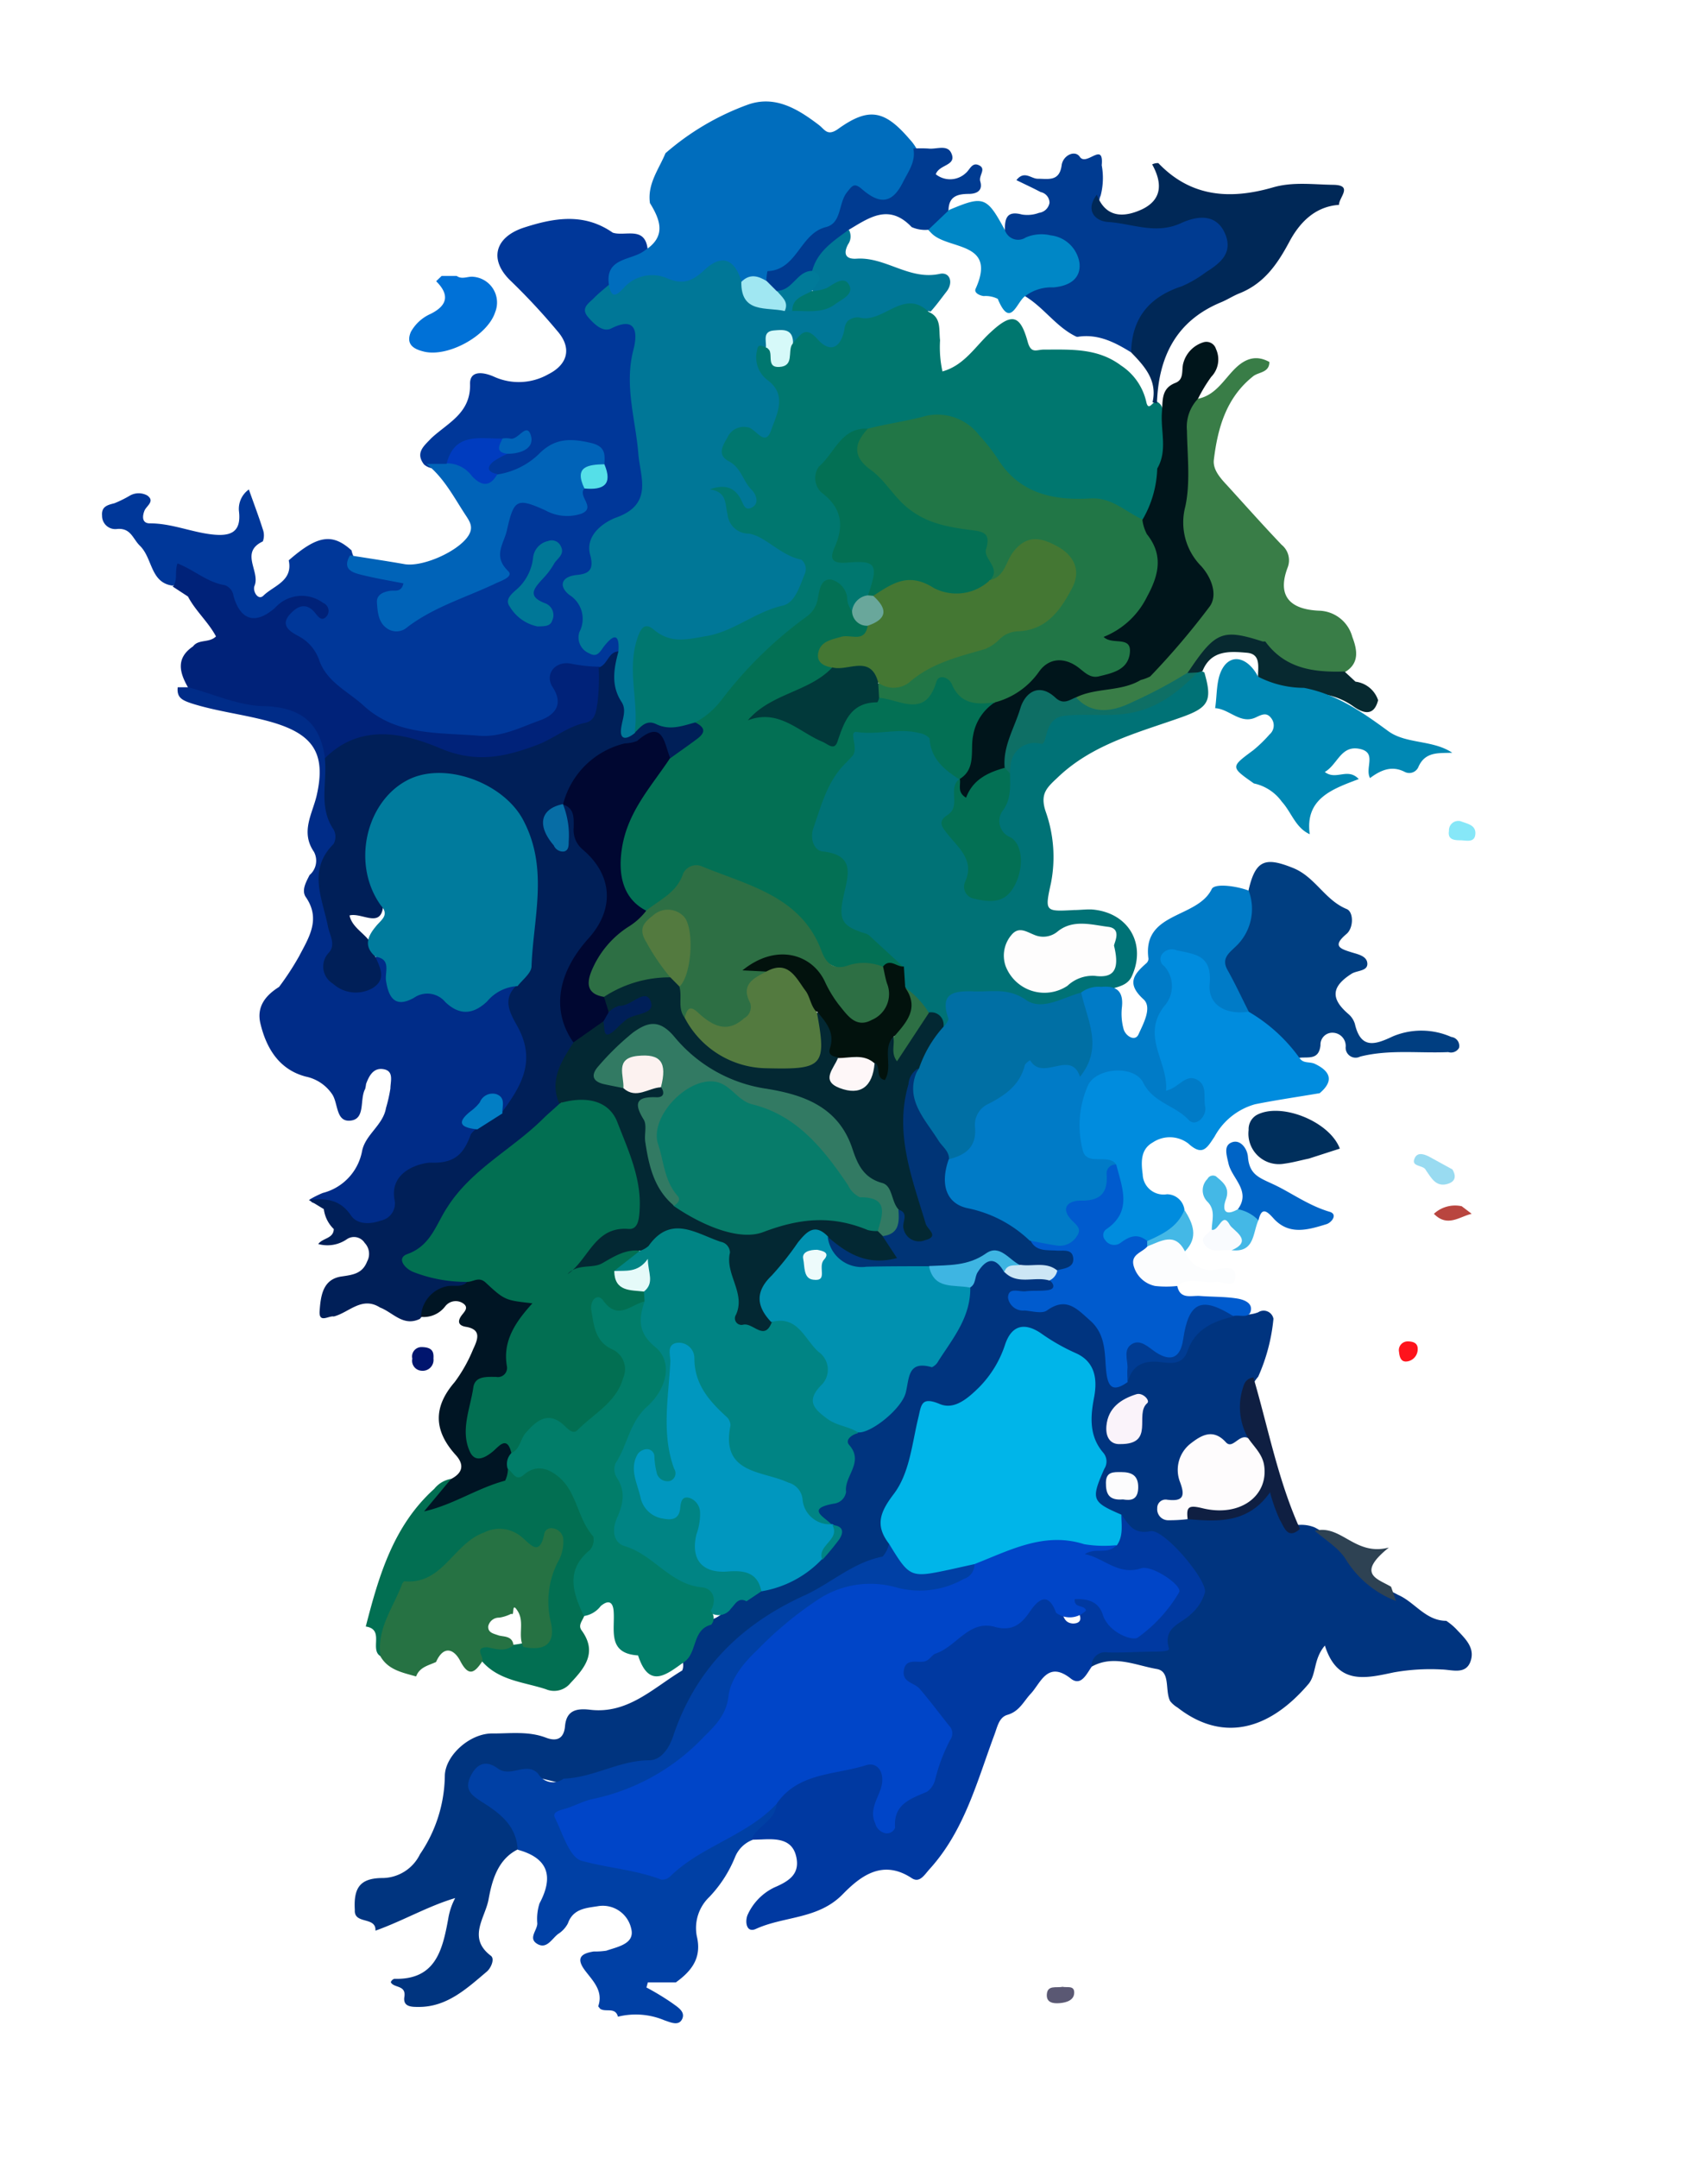 <svg id="Layer_1" data-name="Layer 1" xmlns="http://www.w3.org/2000/svg" viewBox="0 0 171.37 216.47"><defs><style>.cls-1{fill:#5a5873;}.cls-2{fill:#00156e;}.cls-3{fill:#003799;}.cls-4{fill:#002c88;}.cls-5{fill:#002279;}.cls-6{fill:#0071d7;}.cls-7{fill:#007797;}.cls-8{fill:#001f58;}.cls-9{fill:#006dbd;}.cls-10{fill:#0063b8;}.cls-11{fill:#003cbf;}.cls-12{fill:#55dfe8;}.cls-13{fill:#007b9d;}.cls-14{fill:#027ec4;}.cls-15{fill:#00776f;}.cls-16{fill:#003b91;}.cls-17{fill:#a0e7f2;}.cls-18{fill:#d6f9f9;}.cls-19{fill:#007a99;}.cls-20{fill:#037054;}.cls-21{fill:#026f52;}.cls-22{fill:#032833;}.cls-23{fill:#000731;}.cls-24{fill:#001524;}.cls-25{fill:#076da5;}.cls-26{fill:#0087c6;}.cls-27{fill:#00347f;}.cls-28{fill:#0040a5;}.cls-29{fill:#267243;}.cls-30{fill:#217646;}.cls-31{fill:#00151b;}.cls-32{fill:#002857;}.cls-33{fill:#69a79b;}.cls-34{fill:#007276;}.cls-35{fill:#2d6f44;}.cls-36{fill:#473;}.cls-37{fill:#02120d;}.cls-38{fill:#01393a;}.cls-39{fill:#008484;}.cls-40{fill:#017d69;}.cls-41{fill:#e5faf9;}.cls-42{fill:#0091b0;}.cls-43{fill:#077c6a;}.cls-44{fill:#006fa4;}.cls-45{fill:#327a63;}.cls-46{fill:#003476;}.cls-47{fill:#537a3f;}.cls-48{fill:#fcf2f0;}.cls-49{fill:#fef7f8;}.cls-50{fill:#397d47;}.cls-51{fill:#0039a1;}.cls-52{fill:#00b5e9;}.cls-53{fill:#0097bf;}.cls-54{fill:#005bce;}.cls-55{fill:#fefcfd;}.cls-56{fill:#0f1f42;}.cls-57{fill:#003c93;}.cls-58{fill:#2e4253;}.cls-59{fill:#faf3fa;}.cls-60{fill:#3eb5e2;}.cls-61{fill:#fcfcfd;}.cls-62{fill:#cce6f5;}.cls-63{fill:#0045c8;}.cls-64{fill:#0e6f65;}.cls-65{fill:#007bc7;}.cls-66{fill:#fefdfd;}.cls-67{fill:#072930;}.cls-68{fill:#edfbfb;}.cls-69{fill:#b9453f;}.cls-70{fill:#fe131c;}.cls-71{fill:#008cde;}.cls-72{fill:#002f5c;}.cls-73{fill:#0064c6;}.cls-74{fill:#fcfdfe;}.cls-75{fill:#44b8e6;}.cls-76{fill:#f9fbfe;}.cls-77{fill:#99dbf1;}.cls-78{fill:#003e81;}.cls-79{fill:#0088b4;}.cls-80{fill:#86e7f8;}</style></defs><title>splash</title><path class="cls-1" d="M106.6,199.3c0.45,0.11,1.18-.17,1.18.58s-0.74,1-1.45,1.06-1.33-.07-1.3-0.84C105.07,199.08,106,199.44,106.6,199.3Z"/><path class="cls-2" d="M42.26,135.13c1.16,0,1.27.51,1.23,1.15a1.09,1.09,0,0,1-1.22,1.22,1,1,0,0,1-.9-1.21A0.94,0.94,0,0,1,42.26,135.13Z"/><path class="cls-3" d="M17.33,58.75c-2.26-.29-2-2.74-3.29-4-0.72-.7-0.9-1.79-2.26-1.69a1.33,1.33,0,0,1-1.54-1.33c-0.08-.92.54-1.07,1.25-1.25a11.84,11.84,0,0,0,1.57-.78,1.78,1.78,0,0,1,1.71,0c0.78,0.55,0,1-.25,1.47-0.27.63-.28,1.34,0.53,1.33,2.16,0,4.12.87,6.21,1.11,1.77,0.2,3-.12,2.71-2.38a2.39,2.39,0,0,1,1-2.13c0.51,1.45,1,2.73,1.4,4a1.74,1.74,0,0,1,0,1.21c-2.34,1.11-.24,3-0.83,4.45-0.22.52,0.34,1.51,0.88,1,1-1,3-1.46,2.55-3.55,2.88-2.52,4.37-2.75,6.3-1,0.39,1.81,1.93,1.87,3.32,2.2,0.86,0.2,2.08,0,2.28,1.15,0.17,1-.94,1-1.56,1.36a1.11,1.11,0,0,0-.41,1.72,1.08,1.08,0,0,0,1.73.28c2.57-1.56,5.46-2.46,8.1-3.88,0.6-.33,1.45-0.5,1.06-1.38-0.8-1.8.35-3.29,0.66-4.89,0.35-1.79,1.77-2.4,3.46-1.81,0.24,0.08.45,0.23,0.68,0.33,2.61,1.06,2.9.94,3.7-1.57,1.11-.42,2.37-0.73,1.71-2.41-1.39-1.87-3-2.18-4.91-.87C53.47,46.68,51.87,48,49.71,48c-1.52-1.24-1.42-1.57.8-2.79,0.45-.18.92-0.3,1.36-0.52a0.4,0.4,0,0,0,.28-0.34c-0.64-.08-1.22.3-1.86,0.25-2.06-.14-4,0.06-5.24,2a2.21,2.21,0,0,1-1.81.35,1.74,1.74,0,0,1-.69-0.35c-0.92-1.19,0-1.87.71-2.63,1.66-1.56,4-2.51,3.9-5.49,0-1.43,1.5-1.1,2.41-.69A6,6,0,0,0,55,37.55c2-1,2.38-2.66.94-4.32a64.63,64.63,0,0,0-4.64-5c-2.25-2.1-1.71-4.38,1.18-5.37,3.06-1,6.09-1.55,9,.48,1.25,0.41,3.29-.73,3.51,1.75-0.84,1.57-3.32,1.62-3.54,3.79A14.54,14.54,0,0,1,60.47,30c-0.93,1.37-.64,2.14,1,2,2.38-.22,3,1.23,2.73,2.92-0.83,4.39.37,8.59,0.78,12.86C65.13,49.74,64.81,51,63,52s-3.29,2.2-3.13,4.54a2.12,2.12,0,0,0,0,.25c0.15,1.51-2.76,1-1.89,2.71A5.76,5.76,0,0,1,59,63c-0.16,1.26.25,1.8,1.58,1s2.08-.38,1.81,1.29a4.86,4.86,0,0,1-2.21,2,3.33,3.33,0,0,1-1.51.12c-1.82-.29-3.08-0.18-2.36,2.29,0.42,1.44-.64,2.43-1.81,3a12.82,12.82,0,0,1-4.78,1.61c-3,.19-6.36.51-9-0.54-3.42-1.33-6.85-3.34-8.93-6.76a10.33,10.33,0,0,0-2.16-2.79c-0.85-.7-1.83-1.47-1.08-2.76a2.24,2.24,0,0,1,3-1c-1.29-.56-2.31-0.07-3.4.75-2.55,1.91-4,1.54-5.49-1.23A4.14,4.14,0,0,0,17.33,58.75Z"/><path class="cls-4" d="M31.06,87.78a1.89,1.89,0,0,0,.44-2.33c-1.37-2-.16-3.8.27-5.64,1-4.35-.44-6.25-4.75-7.44-2.57-.71-5.24-1-7.77-1.8-0.95-.32-1.53-0.57-1.42-1.63h1c1.64-1,3.11.15,4.63,0.41s3.24,1,5,1.07c3.43,0.15,4.11,2.74,4.74,5.36,0.22,2.5-.18,5.07.86,7.5a2.25,2.25,0,0,1-.38,2.17c-1.15,1.59-1,3.35-.68,5.12,0.35,2,1.19,3.84.47,6-0.41,1.19.67,1.82,1.73,2s2,0,2.22-1.38A3.21,3.21,0,0,1,37.69,96c1.7-.55,1.52.85,1.63,1.71,0.21,1.64.89,2.28,2.52,1.63a2.92,2.92,0,0,1,3.06.59,2.71,2.71,0,0,0,3.67-.05c1-.71,1.95-1.74,3.39-1A14.48,14.48,0,0,0,53.11,104a7.08,7.08,0,0,1-2.44,7.84c-0.77,0-.84-1.7-2-0.88-0.9.64-1.45,1.39-.66,2.49-0.5,2.15-1.51,3.54-4,3.9a4,4,0,0,0-3.8,3.47,3,3,0,0,1-5.13,1.66,10.37,10.37,0,0,0-3.77-1.86l-0.25-.29a10.51,10.51,0,0,1,1.32-.66,5.35,5.35,0,0,0,3.95-4.21c0.33-1.66,2.11-2.59,2.4-4.32a15.07,15.07,0,0,0,.44-1.95c0-.69.38-1.73-0.65-1.93s-1.48.63-1.79,1.47a3.9,3.9,0,0,1-.09.5c-0.58,1.05.06,3-1.45,3.18s-1.24-1.72-1.86-2.64A4.22,4.22,0,0,0,30.7,108c-2.64-.68-3.95-2.77-4.56-5.28C25.71,101,26.63,99.86,28,99a27.85,27.85,0,0,0,2-3.06c1-1.91,2.23-3.76.65-6C30.25,89.26,30.72,88.46,31.06,87.78Z"/><path class="cls-5" d="M32.61,76.07c-0.5-3.62-2.46-5.15-6.22-5.24-2.53-.06-5-1.23-7.54-1.9-0.85-1.49-1.21-2.92.52-4.09,0.55-.75,1.63-0.32,2.3-1-0.77-1.45-2.06-2.56-2.81-4l-1.53-1c0.55-.62.16-1.45,0.48-2.32,1.64,0.64,3,1.9,4.71,2.17a1.31,1.31,0,0,1,.91,1.1c0.7,2.45,2.21,2.91,4.18,1.17a3.59,3.59,0,0,1,4.81-.48,0.86,0.86,0,0,1,.39,1.29c-0.48.63-.84,0.16-1.17-0.26-0.9-1.13-1.8-.73-2.55.11-1,1.1,0,1.72.78,2.15A4.28,4.28,0,0,1,32,66.15c0.77,2.29,2.92,3.19,4.5,4.65,3.29,3,7.45,2.67,11.48,3,2.32,0.19,4.21-.83,6.18-1.53,1.24-.44,2.54-1.41,1.29-3.34-0.86-1.33.31-2.71,1.92-2.34a15.2,15.2,0,0,0,2.76.29c1.44,3.22.64,5.27-2.49,6.68-2.24,1-4.35,2.28-6.79,2.82a7.41,7.41,0,0,1-4.27.09C41.93,74.71,37.33,73.81,32.61,76.07Z"/><path class="cls-6" d="M41.22,33.3a4.22,4.22,0,0,1,2-1.82c1.69-.85,1.9-1.92.54-3.27l0.55-.53,1.51,0c0.55,0.4,1.15,0,1.71.09a2.59,2.59,0,0,1,2.15,3.55c-0.77,2.39-4.84,4.61-7.26,3.92C41.5,35,40.7,34.54,41.22,33.3Z"/><path class="cls-7" d="M62.05,65.35c0.1-1.45-.24-2-1.37-0.61-0.43.52-.7,1.29-1.55,0.8a1.72,1.72,0,0,1-1-2.13,2.83,2.83,0,0,0-1-3.73c-1.07-.84-0.87-1.82.7-2,1.28-.11,1.78-0.53,1.39-2-0.59-2.14,1.64-3.42,2.62-3.77,3.73-1.34,2.39-4.07,2.21-6.37-0.28-3.49-1.44-6.88-.49-10.48,0.26-1,.7-3.59-2.24-2.11-0.84.42-1.73-.45-2.34-1.17-0.74-.89.1-1.36,0.6-1.87s1-.9,1.51-1.34c2.21-1.09,4.42-2.05,7-1.21,1,0.32,1.68-.6,2.47-1.08C72.67,25,74,25.59,75,28c0.15,2.54,2.17,2.28,3.83,2.55,0.23,0,.46,0,0.69,0,1.64,0,3.32.23,4.82-1.47-1,.14-1.76.71-2.54,0.39-0.9-.77,0-1.88-0.53-2.73,0.52-2.05,1.6-3.52,3.91-3.67a1.38,1.38,0,0,1-.09,1.44c-0.53,1-.19,1.51.85,1.44,2.91-.2,5.3,2.2,8.36,1.52,1-.21,1.39.86,0.67,1.78-0.52.67-1,1.34-1.59,2-2.41-.51-4.47,1-6.76,1.17-0.82.08-1,.75-1.27,1.37-0.71,1.53-2,1.88-3.28.92a2,2,0,0,0-2.44-.26c-0.94-.37-1.86-0.63-2.53.47s-0.44,1.85.37,2.68c1.72,1.76,1.11,3.77.43,5.71-0.44,1.25-1.41.93-2.33,0.57-0.76-.3-1.51-0.41-2,0.46A1.48,1.48,0,0,0,74,46.2a13.38,13.38,0,0,1,1.49,2.05c0.56,0.93,1.46,2.1.28,2.92s-1.86-.49-2.45-1.5c0.46,2.16.64,1.91,2.57,3.25a16,16,0,0,0,4.47,2.5c0.89,0.27,1.14,1.43.87,2.43-0.39,1.43-1.05,2.93-2.42,3.42-3.17,1.13-6,3.16-9.48,3.48a4,4,0,0,1-2.48-.24c-1.58-.94-2.21-0.52-2.42,1.28-0.18,1.51-.58,3-0.07,4.5A4.2,4.2,0,0,1,63.83,74c-0.71.56-1.82,0.6-1.83-.2-0.06-2.53-1.74-5-.48-7.55A5.46,5.46,0,0,1,62.05,65.35Z"/><path class="cls-8" d="M62.05,65.35c-0.46,1.72-.77,3.41.31,5.06,0.5,0.77.14,1.58,0,2.41-0.27,1.35.35,1.5,1.34,0.71,0.33-1.08,1-1.75,2.18-1.49a16,16,0,0,0,3.73,0c1.72,0.53,1.62,1.5.52,2.54a4.6,4.6,0,0,1-2.74,1.61c-1-.31-1-2.11-2.26-1.72-2.07.65-4.33,1-5.89,2.78-0.94,1.09-1.71,2.31-2.69,3.38C55,82.37,55,82.37,56.17,84c0.74-1.09-.64-2.48.51-3.49a0.78,0.78,0,0,1,.69.23c0.52,2.82,3,4.61,3.81,7.25a6.17,6.17,0,0,1-1.26,6.18A18.44,18.44,0,0,0,58.15,97a7,7,0,0,0-.36,7.46c-0.49,2.09-1.62,4-1.47,6.28-1.11,2.42-3.36,3.75-5.37,5.2a22.75,22.75,0,0,0-6.59,7.26,6.73,6.73,0,0,1-1.7,2.19c-0.44.33-1.22,0.55-.94,1.31s1,0.59,1.51.79c1.18,0.45,2.55.19,3.65,0.94a0.76,0.76,0,0,1-.75,1c-1.89.2-2.91,1.54-4,2.87-1.67.81-2.69-.64-4-1.14-1.83-1.16-3.11.51-4.64,0.9-0.52-.1-1.52.74-1.42-0.57,0.11-1.49.31-3.16,2.18-3.44,1.16-.17,2.11-0.28,2.59-1.52a1.59,1.59,0,0,0-.25-1.85,1.27,1.27,0,0,0-1.76-.39,3.42,3.42,0,0,1-2.9.5c0.46-.62,1.53-0.53,1.56-1.5a3.36,3.36,0,0,1-1-2l-1.51-.92c1.65-.16,3.11-0.11,4.23,1.55,0.6,0.9,1.85.93,3,.52a1.75,1.75,0,0,0,1.37-2.11c-0.53-3,2.88-3.73,3.71-3.7,2.44,0.08,3.28-1,3.95-2.84a1.86,1.86,0,0,1,.54-0.53,2.27,2.27,0,0,1,2.52-1.6c1.88-2.55,3.5-5.05,1.74-8.47-0.62-1.21-1.84-2.8-.23-4.31a35,35,0,0,0,1.33-11.24c-0.21-3.4-1.37-6.42-4.65-8.22-3.13-1.72-6.28-1.63-8.75.47a8.11,8.11,0,0,0-2,8.64,13.8,13.8,0,0,1,.72,1.9c0,2.95-2.08,1.06-3.39,1.4,0.33,1.58,2.39,2.07,2.42,3.76L37.67,96c0.49,1.09,1.11,2.24-.27,3.11a3.41,3.41,0,0,1-4-.44A2,2,0,0,1,33,95.56c0.72-.82.07-1.75-0.1-2.64-0.55-2.79-2.06-5.65.57-8.26a1.52,1.52,0,0,0,0-1.45c-1.54-2.25-.62-4.76-0.88-7.14,3.56-3.55,7.92-2.55,11.59-1s6.6,0.82,9.73-.35c1.63-.61,3-1.83,4.8-2.21,1.09-.23,1.1-1.28,1.24-2a21.63,21.63,0,0,0,.12-3.55C61,66.67,61,65.4,62.05,65.35Z"/><path class="cls-9" d="M74.4,28.25c-0.7-2.31-2-2.78-3.71-1.18-1.16,1.08-2.12,1.56-3.76.84a3.8,3.8,0,0,0-4.37,1c-0.67.7-1.19,1.1-1.45-.26-0.48-2.87,2.26-2.48,3.57-3.52,2.16-1.37,1.62-3,.53-4.76-0.27-1.93.9-3.4,1.56-5A26.18,26.18,0,0,1,75,10.51c2.76-1,5.07.43,7.19,2.05C82.75,13,83,13.65,84,13c3.13-2.27,4.72-2,7.25.95a5,5,0,0,1,.73,1c0.29,4-1.68,6-5.42,5.25a1.13,1.13,0,0,0-1.46.54C83.2,24,80.23,26.1,77.2,28.16A3.93,3.93,0,0,1,74.4,28.25Z"/><path class="cls-10" d="M35.12,55.71c1.82,0.29,3.64.56,5.46,0.88S46,55.31,47,53.73c0.52-.83.16-1.38-0.28-2.05-1.19-1.81-2.18-3.77-3.94-5.15l2,0c1.11-.81,1.85,0,2.67.58s1.41,1.33,2.41.49A7.62,7.62,0,0,0,54,45.61c1.61-1.67,3.19-1.66,5.24-1.19,1.47,0.33,1.47,1.08,1.4,2.14a4.46,4.46,0,0,0-2,2.43c-0.73.78,1.22,1.92-.31,2.54a4.52,4.52,0,0,1-3.62-.34c-2.87-1.29-3.15-1.1-3.85,2-0.32,1.4-1.43,2.58.12,4.09,0.61,0.6-.78,1-1.39,1.31-2.94,1.38-6.1,2.32-8.73,4.33a1.64,1.64,0,0,1-1.9.2c-1-.58-1.07-1.7-1.14-2.67-0.06-.79.63-1.09,1.38-1.19,0.44-.06,1.06.19,1.28-0.74C39,58.23,37.6,58,36.18,57.64,35.19,57.4,34.36,57,35.12,55.71Z"/><path class="cls-7" d="M53.93,62.84a4.23,4.23,0,0,1-2.79-2c-0.61-.84.49-1.46,1-2a5,5,0,0,0,1.35-2.92A1.91,1.91,0,0,1,55,54.27a1,1,0,0,1,1.28.55c0.41,0.81-.39,1.2-0.7,1.75A7.24,7.24,0,0,1,54.51,58c-0.91,1-1.71,1.82.25,2.54a1.27,1.27,0,0,1,.64,1.72C55.21,62.83,54.67,62.82,53.93,62.84Z"/><path class="cls-11" d="M49.9,47.55c-0.74,1.36-1.62,1.19-2.54.22a3.09,3.09,0,0,0-2.54-1.29c0.82-3.18,3.39-2.43,5.6-2.49a4,4,0,0,1,.52,1.53,7.57,7.57,0,0,0-1.45.79C48.74,46.95,49,47.39,49.9,47.55Z"/><path class="cls-12" d="M58.64,49c-1.07-2.21.35-2.39,2-2.43C61.51,48.63,60.53,49.18,58.64,49Z"/><path class="cls-10" d="M50.94,45.52c-1.29-.13-0.84-0.85-0.52-1.53a2.23,2.23,0,0,1,.74,0c0.81,0.26,1.68-1.74,2.11-.29C53.64,45,52.23,45.52,50.94,45.52Z"/><path class="cls-13" d="M38.23,90.85c-3-4.15-1.51-10.38,2.59-12.56,3.72-2,9.72.22,11.69,4,2.56,4.86,1,9.75.82,14.63,0,0.69-.91,1.36-1.4,2a4.28,4.28,0,0,0-3.06,1.54c-1.48,1.4-2.85,1.34-4.19.06a2.34,2.34,0,0,0-3.14-.43c-1.89,1.06-2.55,0-2.81-1.72-0.13-.87.56-2.16-1.05-2.4l0,0c-1.19-1-.83-2,0-3C38.19,92.3,39.12,91.83,38.23,90.85Z"/><path class="cls-14" d="M50.41,111.69l-2.52,1.6c-1.51-.16-2.25-0.58-0.64-1.84a4.37,4.37,0,0,0,.89-0.87,1.38,1.38,0,0,1,1.64-.83C50.79,110.1,50.36,111,50.41,111.69Z"/><path class="cls-15" d="M69.76,72.47c-1.3.35-2.56,0.84-3.94,0.16-1-.47-1.55.3-2.15,0.89,0.45-3-.71-6,0.16-9.1,0.39-1.37.81-2.07,1.78-1.25,1.73,1.46,3.44.94,5.25,0.64,2.77-.46,4.91-2.44,7.67-3.06,1.26-.28,1.72-2,2.24-3.24a1.21,1.21,0,0,0-.37-1.37c-2.08-.4-3.63-2.38-5.27-2.61A2.12,2.12,0,0,1,73,51.6c-0.28-1,0-2.26-1.79-2.51,1.61-.58,2.5-0.11,3.08.91,0.29,0.51.41,1.32,1.17,0.9s0.39-1.3,0-1.72c-0.91-.86-1.07-2.25-2.32-2.9s-0.6-1.6-.14-2.42a1.79,1.79,0,0,1,2-1c0.82,0.08,1.75,2.08,2.37.3,0.55-1.59,1.68-3.56-.4-5.06a2.86,2.86,0,0,1-1-3c0.08-.7.57-0.35,0.94-0.24,1.15,1,2,.56,2.72-0.54C80.3,33.67,80.75,32.59,82,34s2.31,1,2.72-.92a1.56,1.56,0,0,1,.32-0.87,1.59,1.59,0,0,1,1.14-.37c2.41,0.69,4.48-3,7-.55,1.31,0.57,1,1.78,1.14,2.84a11.39,11.39,0,0,0,.24,3.13c2.19-.61,3.29-2.51,4.79-3.89,2.14-2,3-1.85,3.76.91,0.34,1.25.89,0.79,1.61,0.79,2.68,0,5.39-.18,7.75,1.59A5.91,5.91,0,0,1,115,40.27c0.22,1.08.65,0,1,0a1,1,0,0,1,.57.53c0.55,2,.18,4,0.29,6-0.11,2-.38,4-2,5.46a0.68,0.68,0,0,1-.47.13c-3-1.75-6.46-1.53-9.74-2.12-2.69-.48-4.27-2.67-5.74-4.7-2-2.73-4.25-3.89-7.59-2.68a21.61,21.61,0,0,1-4,.73c-2.33,0-3.18,2-4.34,3.49-0.59.75-.14,1.64,0.46,2.3a4.55,4.55,0,0,1,1.16,4.89c-0.33.93,0,1.32,1,1.48,2.83,0.43,3.16,1.27,1.82,4.09a16,16,0,0,1-1.92,1.57c-1.34-.15-0.89-2-2.29-2.3-1.12,3.13-3.82,4.83-6.3,6.78-1.71,1.35-2.72,3.4-4.23,5A3.86,3.86,0,0,1,69.76,72.47Z"/><path class="cls-16" d="M93.14,23.05a3.37,3.37,0,0,1-1.67-.27c-2.32-2.45-4.35-.88-6.42.34-1.48,1.1-3.05,2.11-3.56,4.05-1,1.15-1.86,2.41-3.6,2.41-0.63-.24-1.21-0.53-1-1.38a5.91,5.91,0,0,1,.11-1c3-.11,3.24-3.76,5.87-4.42,1.6-.4,1.23-2.39,2.11-3.49,0.52-.65.72-1,1.5-0.32,1.89,1.64,3.1,1.39,4.16-.78,0.51-1,1.26-2,1-3.29a12.87,12.87,0,0,1,1.51,0c0.79,0.1,1.9-.44,2.3.47,0.57,1.27-1.21,1.1-1.56,2.11a2.3,2.3,0,0,0,3-.11c0.43-.35.64-1.15,1.36-0.78s-0.06,1,.1,1.59c0.28,0.92-.31,1.24-1.06,1.27-1.09,0-2.06.16-2.12,1.56S94.17,22.74,93.14,23.05Z"/><path class="cls-15" d="M81.49,29.2a4.8,4.8,0,0,0,1.45-.3c0.73-.41,1.67-1.22,2.2-0.41,0.64,1-.66,1.52-1.31,2-1.29,1-2.88.66-4.37,0.71C78.93,29.37,80,29.1,81.49,29.2Z"/><path class="cls-17" d="M76.93,28.2l1,1c0.71,0.48,2,.73.8,2-1.81-.43-4.4.29-4.35-2.92C75.23,27.41,76.08,27.68,76.93,28.2Z"/><path class="cls-18" d="M79.57,34.32c0,0.07-.06.15-0.1,0.22-0.44.75,0.23,2.19-1.28,2.27s-0.36-1.65-1.34-1.95c0.05-.67-0.36-1.61.78-1.71C78.48,33.08,79.53,32.92,79.57,34.32Z"/><path class="cls-19" d="M78.75,31.17c0.42-.94-0.35-1.4-0.8-2,1.59,0,2-2,3.54-2,1.54,0.68.22,1.35,0,2-0.86.51-2,.7-2,2Z"/><path class="cls-20" d="M69.76,72.47a8.28,8.28,0,0,0,2.61-2.23,40.86,40.86,0,0,1,8.58-8.4A2.76,2.76,0,0,0,82.06,60c0.16-.77.27-1.94,1.3-1.87A2.17,2.17,0,0,1,85,59.9a2.21,2.21,0,0,0,.48,1.4,4,4,0,0,1,1.83,1.62c0,1.89-1.5,1.38-2.5,1.59-1.46.31-2.13,0.89-1.16,2.34-0.23,1.48-1.45,2-2.58,2.5-1.48.63-2.91,1.35-4.61,2.14,2.43-.43,3.89,1.33,5.77,1.89,0.67,0.2,1.48.66,1.63-.31,0.41-2.62,2.47-2.87,4.41-3.37,2-.1,4.25.81,5.48-1.82a1.11,1.11,0,0,1,1.78.07c1.11,1.46,2.77,1.8,4.31,2.42A19.8,19.8,0,0,0,97.74,77a1.48,1.48,0,0,1-1.12,1.25c-1.72-.18-3.11-0.78-3.55-2.69A2,2,0,0,0,90.76,74a24.92,24.92,0,0,1-3,.11,1,1,0,0,0-1.15.31c-1,2.88-3.49,5-4.1,8.1-0.23,1.18,0,2,1.17,2.41,1.92,0.68,2.16,2.19,1.88,3.93-0.12.75-.29,1.5-0.36,2.26-0.1,1.12-.36,1.89,1.46,2.11a5.28,5.28,0,0,1,4.14,3.64c-0.7.7-1.6,0.3-2.4,0.46-3.44.4-6.09,0-7.92-3.82-1.36-2.83-4.66-4-7.89-5-2.35-.72-3.65-0.61-5,1.43a3.75,3.75,0,0,1-3,1.66c-2.23-.86-3.24-2.25-2.94-5.11,0.43-4.19,1.91-8,5.63-10.45,0.88-.63,1.77-1.25,2.64-1.9S70.8,73,69.76,72.47Z"/><path class="cls-21" d="M46.88,128.59a14.7,14.7,0,0,1-5.43-1c-0.88-.37-1.68-1.4-0.58-1.79,2.37-.84,2.88-3,4-4.68,2.42-3.82,6.49-5.81,9.59-8.87,0.53-.53,1.11-1,1.66-1.52,2.27-1.47,5.19-.95,6.35,1.59a22.43,22.43,0,0,1,2.36,8.45c0.06,1.7-.5,3.07-2.41,3.26-1.75.18-2.47,1.82-3.75,2.52,1.79-.18,3.2-2.14,5.3-1.39,0.94,1.54-1,1.69-1.27,2.64,0.17,1.31,1.7.94,2.22,1.81a1.24,1.24,0,0,1-.06,1c-1.29,1.38-2.76,1.9-4.52.65a3.41,3.41,0,0,0,1.38,3.51c1.76,1.64,1.95,3.16.69,5.18a16.55,16.55,0,0,1-3.79,3.71,1.5,1.5,0,0,1-1.9.08c-1.82-1.23-3-.43-3.92,1.2a1.61,1.61,0,0,1-1.34,1,2.36,2.36,0,0,0-2.14.39c-1.63.75-2.65,0.16-3-1.55a13,13,0,0,1,.29-4.54,3.31,3.31,0,0,1,2.75-2.91,1.46,1.46,0,0,0,.89-1.67,7.74,7.74,0,0,1,1.55-4.21A23.84,23.84,0,0,1,46.88,128.59Z"/><path class="cls-22" d="M64.18,125.46c-1.44-.15-2.55.57-3.74,1.25-1,.59-2.49,0-3.5,1.11,2.13-1.45,2.71-4.82,6.12-4.54,1,0.08,1.07-1.08,1.12-2,0.17-3.13-1.17-5.94-2.23-8.69-0.91-2.38-3.44-2.63-5.85-1.91-1-2.4.26-4.27,1.46-6.14,0.34-1.58,1.71-1.78,2.92-2.2,1.59,0.74,2.13-1.36,3.53-1.18-1.08-.21-1.95.81-3,0.34a1.49,1.49,0,0,1-.37-1.76c1.76-2,4-2.46,6.54-2.18A3,3,0,0,1,68.56,99c0.44,0.93.2,2,.73,2.95A10.1,10.1,0,0,0,80,106.36c1.28-.26,1.93-0.89,1.79-2.25a3.81,3.81,0,0,1,0-2.46c1.44-.44,1.51.85,1.9,1.61s0.26,1.94.57,2.88-0.38,2,1,2.27c1.52,0.37,1.68-1,2.28-1.82,0.26-.33,1.16.65,1-0.57a1.72,1.72,0,0,1,.89-2.07c0.49-.25.53,1.81,1.39,0.21a6,6,0,0,1,2.58-2.93,1.45,1.45,0,0,1,1.65,1.69,48,48,0,0,1-2.56,4.79,10,10,0,0,0-.94,7.34,39,39,0,0,0,1.91,7.06c0.4,0.94,1.22,2.17-.45,2.71a2.09,2.09,0,0,1-2.86-1.69,4.83,4.83,0,0,0-.41-1.45c-2.09-2.88-4.63-5.39-6.31-8.64-1.11-2.16-3.81-2.8-6.12-3.12-3.89-.53-6.93-2.52-9.74-5-2-1.77-2.59-1.86-4.62,0-0.38.34-.73,0.7-1.08,1.07-1.6,1.72-1.57,1.82.84,2.74,1.17,0.48,2.38-.15,3.56.12,0.52,0.26.92,1,.49,1.16-2.61,1.24-1.47,3.44-1.3,5.23a7.37,7.37,0,0,0,2.63,5.3c2.25,1.44,4.9,1.72,7.37,2.49a2.41,2.41,0,0,0,1.95-.3,7.84,7.84,0,0,1,8.37-.29A15.69,15.69,0,0,0,88,123a3.37,3.37,0,0,1,1,.68c0.6,0.84,1.93,1.57,1.11,2.75-0.68,1-2,.68-3.07.52a7.8,7.8,0,0,1-4.09-2.33,1.35,1.35,0,0,0-1.42-.23c-1.49.91-2.06,2.67-3.36,3.74-1.71,1.42-1,3-.45,4.62-0.22,1.67-1.41,1.14-2.33.93s-2.19-.43-2.07-1.78a11.69,11.69,0,0,0-.46-3.49c-0.87-4.27-3.17-5.35-7-3.25A1.66,1.66,0,0,1,64.18,125.46Z"/><path class="cls-23" d="M60.6,100l0.47,1.51a0.87,0.87,0,0,1-.54.95l-3,2.11c-2.2-3.16-1.65-6.91,1.52-10.44,2.63-2.92,2.44-6.37-.61-8.93A2.56,2.56,0,0,1,57.56,83c0-.92.11-1.92-1.07-2.3h0a8.4,8.4,0,0,1,6.22-6.13,3.67,3.67,0,0,0,1.21-.24c2.6-2.26,2.71.19,3.32,1.71-1.88,2.84-4.25,5.35-4.83,9-0.46,2.87.19,5.17,2.42,6.31,0.05,1.68-1.5,2.05-2.41,2.92C60,96.45,59.59,97.77,60.6,100Z"/><path class="cls-24" d="M46.88,128.59c0.62,0,1.17-.57,1.86.08,1.93,1.8,2,1.76,4.68,2.07-1.71,1.88-3,3.78-2.56,6.31a0.92,0.92,0,0,1-1.09,1.07c-0.93,0-2.11-.11-2.28,1.06-0.31,2.13-1.32,4.3-.35,6.43,0.52,1.14,1.48.67,2.3,0,0.61-.5,1.44-1.7,1.88.19a4.39,4.39,0,0,1,.18,1.9,1.47,1.47,0,0,1-.45,1.15,77.41,77.41,0,0,1-7.57,3.44,1,1,0,0,1-1.14-.36,0.86,0.86,0,0,1,.33-1.1,22.6,22.6,0,0,1,2.57-2.46c1.17-.6,1.39-1.42.48-2.42-2.19-2.42-2.29-4.78-.1-7.31a15,15,0,0,0,1.85-3.29c0.47-1,.88-2-0.76-2.26-0.64-.12-0.85-0.46-0.45-1.06,0.26-.39.83-0.82,0.24-1.26a1.33,1.33,0,0,0-1.83.27,2.71,2.71,0,0,1-2.43,1.06A3.26,3.26,0,0,1,45,129C45.65,128.93,46.36,129.15,46.88,128.59Z"/><path class="cls-25" d="M56.49,80.69a8.46,8.46,0,0,1,.57,3.73c0,0.4,0,.91-0.5,1a1,1,0,0,1-1-.62c-1.72-2-1.35-3.68.93-4.14h0Z"/><path class="cls-16" d="M113.48,35.34c-1.62-1-3.26-1.84-5.24-1.57a0.49,0.49,0,0,1-.25,0c-2-.95-3.25-2.92-5.13-4.05,0.19-1.37,1.44-1.13,2.28-1.45s2.44-.37,2.23-1.85-1.53-2.06-3-2.08a10.42,10.42,0,0,1-2.49.13c-0.67-.17-1.28-0.48-1.06-1.37,0-1.15.16-2,1.72-1.58a3.35,3.35,0,0,0,1.71-.17,1.22,1.22,0,0,0,1.05-1,1.1,1.1,0,0,0-.88-1.08c-0.78-.41-1.58-0.78-2.44-1.2,0.79-1,1.46-.15,2.12-0.14,1.08,0,2.2.31,2.42-1.36,0.14-1,1.34-1.55,1.82-.84,0.67,1,2.43-1.61,2.2.85a7,7,0,0,1-.11,3.05,1.44,1.44,0,0,0,1.25,2.06c2,0.18,4,.78,6,0.16a8.2,8.2,0,0,1,2.24-.44c1.44,0,2.73.24,3.39,1.71s0.09,2.82-1,3.89a12.75,12.75,0,0,1-3.84,2.45c-2.11.92-3.9,2.05-4.17,4.63A1.54,1.54,0,0,1,113.48,35.34Z"/><path class="cls-26" d="M100.83,23.09a1.39,1.39,0,0,0,2.09.73,4,4,0,0,1,2.5-.21,3.29,3.29,0,0,1,2.89,2.79c0.15,1.55-1,2.29-2.62,2.43a4.35,4.35,0,0,0-2.84.88c-0.85.57-1.47,3.34-2.74,0.27a2.7,2.7,0,0,0-1.41-.28c-0.46-.06-1-0.35-0.81-0.74,2.16-4.77-2.73-3.87-4.41-5.54l-0.35-.36,2.1-2C98.69,19.6,99,19.7,100.83,23.09Z"/><path class="cls-27" d="M118.15,171.29a2.76,2.76,0,0,1-.74-0.64c-0.56-1.06.07-3-1.36-3.23-2.13-.37-4.35-1.47-6.56-0.21-0.57-.93,0-1.4.73-1.79a1.83,1.83,0,0,1,1.24-.21c3.53,0.84,5.39-1.59,7.39-3.73a2.52,2.52,0,0,0,.33-3.62c-1.32-1.8-2.41-3.72-5.06-3.73-1,0-1.47-1.07-2.19-1.63-2.31-.92-3-2.56-2.17-4.88a2.5,2.5,0,0,0,0-2,9.28,9.28,0,0,1-.62-5.95,3.15,3.15,0,0,0-1.82-3.57c-0.3-.17.07,0.05-0.23-0.12-4.25-2.42-4.19-2.38-6.9,1.6-1.45,2.13-3.23,4-6.14,3.88a1.14,1.14,0,0,0-1.24,1c-1.1,3.16-1.44,6.6-3.61,9.39-0.74,1,.48,2.07.41,3.17s-0.89,1.69-1.91,2.09a44.91,44.91,0,0,0-12.17,6.72c-3.11,2.58-6.28,5.71-7.34,10.06-0.36,1.49-1.21,2.92-2.68,3.13-3,.43-5.81,1.8-8.87,1.92-0.86-.16-1.7-0.4-2.55-0.59-1.46-.46-3,0.18-4.48-0.44a1.17,1.17,0,0,0-1.55.46,1.26,1.26,0,0,0,.53,1.74,10.15,10.15,0,0,1,2.94,2.71c0.49,0.84,1.3,1.66.4,2.71-2,1-2.57,3.13-2.91,5s-2.15,3.85.23,5.66c0.42,0.32,0,1.25-.41,1.59-2,1.69-4,3.57-6.87,3.54-0.67,0-1.55,0-1.4-1,0.2-1.23-1.06-.87-1.36-1.48a0.57,0.57,0,0,1,.35-0.34c4.14,0.12,4.83-2.86,5.41-6a6.67,6.67,0,0,1,.7-2.1c-2.73.81-5.25,2.29-8,3.27,0.08-1.46-2.17-.59-2.07-2.08-0.13-2.2.51-3.16,2.68-3.2A4.23,4.23,0,0,0,42.14,186a14.24,14.24,0,0,0,2.49-7.82c0-2.06,2.53-4.36,4.85-4.29,1.75,0,3.55-.24,5.27.41,1,0.39,1.82.22,1.94-1.14,0.14-1.56,1.1-1.82,2.52-1.65,3.8,0.45,6.34-2.2,9.24-3.94a1.3,1.3,0,0,0,0-1c0.48-1.52.76-3.17,2.43-4,1.66-.17,2.34-1.77,3.61-2.5a18,18,0,0,1,1.87-.92,16.7,16.7,0,0,0,5.65-3c0.46-.93,1.87-1.45,1.22-2.85L82.76,153c-0.88-.78-1.76-1.66-0.17-2.49,2.17-1.14,2.38-3,2.18-5.09-0.1-1-.05-1.84,1.16-2.08a7,7,0,0,0,4.54-4.87,2.5,2.5,0,0,1,2-2.1c2.46-.78,3.17-3.24,3.94-5.45a15.53,15.53,0,0,1,.48-2.21c1.55-2.92,2.09-3.13,4.35-1.68,1.2,1.17,2.86.61,4.23,1.12,1.06,0.72.87,1.36-.19,1.83a14.81,14.81,0,0,1-2.69.37,2.52,2.52,0,0,0,2.57.38c3-.65,5.31.79,6.08,3.9,0.25,1,.29,2,0.63,3a0.49,0.49,0,0,0,.8.26,3,3,0,0,1,3-1.82A3,3,0,0,0,119,134.3a5.61,5.61,0,0,1,4.11-2.68,3.71,3.71,0,0,1,.74.08,3.6,3.6,0,0,0,2.39-.06,1,1,0,0,1,1.53.65,18.51,18.51,0,0,1-1.53,5.81,4.71,4.71,0,0,0-.75,4.95,1.34,1.34,0,0,1-.14,1.43,3.69,3.69,0,0,1-2.88.54c-2.36-.32-3.54.68-3.43,3.09,0.07,1.46-.1,2.59-1.6,3.19a2.34,2.34,0,0,0,1.84.49c2.47,0,5,.46,7.06-1.67,1-1,1.76-.22,2.27.84,0.41,0.85.46,2.08,1.88,2a3.54,3.54,0,0,1,1.42.26,12.32,12.32,0,0,1,4.64,4.24c0.85,1.38,2.41,1.8,3.73,2.53,1.68,0.73,2.75,2.59,4.83,2.6a6.1,6.1,0,0,1,1.16,1c0.83,0.87,1.75,1.78,1.26,3.1s-1.86.8-2.88,0.78a21,21,0,0,0-4.8.29c-2.8.59-5.65,1.33-6.92-2.69-1.17,1.38-.83,2.86-1.64,3.85C127.13,173.8,122.47,174.66,118.15,171.29Z"/><path class="cls-28" d="M51.94,185.55c-0.12-2.43-1.82-3.69-3.63-4.82-1-.65-1.77-1.2-1.07-2.6s1.68-1.48,2.68-.75c1.33,1,2.87-.72,4.07.54a1.72,1.72,0,0,0,2.55.5c3-.09,5.56-1.83,8.59-1.84,1.19,0,2-1.2,2.4-2.39,2.24-6.74,6.79-11.24,13.19-14.15,2.64-1.2,4.84-3.31,7.83-3.89a2.81,2.81,0,0,0,.65-1.28c2,2.4,4.48,2.37,7.18,1.69a1.68,1.68,0,0,1,1.43.33c0.64,1.25-.35,1.68-1.13,2.11a8.8,8.8,0,0,1-6.38,1,10.41,10.41,0,0,0-9.84,2.53c-3,2.64-5.64,5.22-7.36,9.09-1.94,4.36-6,7.17-10.77,8.51A23.39,23.39,0,0,0,59,181.31c-0.79.36-2.29,0.39-2,1.48,0.32,1.39.81,3.2,2.54,3.47a31.12,31.12,0,0,1,5.91,1.33c1.19,0.44,2.08-.41,3-1,3-2.13,6.3-3.83,9.47-5.7,0.85,2.35-1.29,2.69-2.46,3.69h0a3.1,3.1,0,0,0-1.71,1.71,12.66,12.66,0,0,1-2.58,4,4.31,4.31,0,0,0-1.26,3.92c0.53,2.18-.51,3.5-2.1,4.65H65l-0.14.51a25.88,25.88,0,0,1,2.59,1.57c0.49,0.37,1.34.83,1,1.58s-1.16.35-1.79,0.14A7.42,7.42,0,0,0,62,202.3c-0.26-1-1.23-.42-1.78-0.79l-0.2-.25c0.53-1.5-.49-2.51-1.25-3.5-1-1.28-.56-1.79.8-2a7.69,7.69,0,0,0,1.26-.08c1.16-.4,2.9-0.69,2.5-2.22a2.92,2.92,0,0,0-3.25-2.26c-1.18.2-2.56,0.21-3.1,1.74A2.77,2.77,0,0,1,56,194c-0.63.48-1.14,1.56-2.09,1s0-1.36,0-2.06a5.13,5.13,0,0,1,.22-2C55.58,188.22,55,186.38,51.94,185.55Z"/><path class="cls-21" d="M58.6,162.14c-0.17.45-.62,0.89-0.25,1.4,1.6,2.19.36,3.74-1.11,5.29a2.11,2.11,0,0,1-2.47.62c-2.22-.73-4.69-0.85-6.39-2.78-0.77-.85-1-1.56.47-1.83a8.39,8.39,0,0,0,3.59,0c1.19-.06,2.38-0.28,2.13-1.82a13.39,13.39,0,0,1,1.09-7.42,1,1,0,0,0-.26-1.1c-1.07,1.28-2.24,1.36-3.55.19-1.1-1-2.36-.71-3.54,0a19.14,19.14,0,0,0-3.59,2.8,3.11,3.11,0,0,1-1.07,1.06c-3.89.8-4.28,4-5,7a1.16,1.16,0,0,1-.43.61c-1.2-.63.42-2.71-1.52-3,1.31-5.09,2.77-10.11,6.87-13.81a2.75,2.75,0,0,1,1.69-1l-2.71,3.26c2.9-.64,5.33-2.34,8.13-3.08a2.68,2.68,0,0,0,.28-1.17,10.48,10.48,0,0,1,2.49-.42A4.13,4.13,0,0,1,58,149.78,6.09,6.09,0,0,0,59.12,152a3,3,0,0,1,.19,4.34,4,4,0,0,0-.71,4A2.1,2.1,0,0,1,58.6,162.14Z"/><path class="cls-29" d="M48.91,165.24c-1.43,0-.29,1-0.53,1.43-0.76,1.13-1.35,1.58-2.2-.05-0.65-1.25-1.69-1.57-2.43.1-0.75.35-1.65,0.5-2,1.45-1.35-.39-2.78-0.64-3.57-2-0.41-2.71,1.22-4.83,2.12-7.15a0.75,0.75,0,0,1,.27-0.4c3.85,0.37,4.91-3.8,8-4.89a3.42,3.42,0,0,1,3.85.52c0.89,0.76,1.69,1.83,2.17-.28a0.72,0.72,0,0,1,.92-0.65,1.21,1.21,0,0,1,1,1,4.1,4.1,0,0,1-.57,2.43,8.73,8.73,0,0,0-.69,5.91c0.51,2.16-.46,3-2.73,2.55-0.6-1.12.13-2.45-.56-3.57s-0.29.56-.66,0.24a4,4,0,0,1-1.2.39,1.1,1.1,0,0,0-1.11.85c-0.06.66,0.53,0.75,1,.92s1.42,0,1.53,1C50.7,165.72,49.8,165.43,48.91,165.24Z"/><path class="cls-30" d="M99.81,70.46c-1.79.23-3.44,0.23-4.31-1.83-0.28-.66-1.3-1.06-1.55-0.24C92.83,72.14,90.3,70.15,88.2,70a1.06,1.06,0,0,1-.31-1.39c2.33-.41,4.22-2,6.28-2.69,2.9-.91,5.46-2.58,8.38-3.28a6.25,6.25,0,0,0,4.13-3.43,2.51,2.51,0,0,0-.9-3.71A2.65,2.65,0,0,0,102,56c-0.77.85-.86,2.55-2.6,2.33a0.52,0.52,0,0,1-.16-0.19C98.88,55,97.25,53.65,94,53c-3.93-.74-6.21-4.18-8.36-7.31C84.78,44.5,86,43.59,87.08,43,89,42.5,91,42.25,92.94,41.71a5.27,5.27,0,0,1,5.3,1.95A18.38,18.38,0,0,1,100.09,46c2.18,3.52,5.6,4.22,9.3,4,2.18-.13,3.52,1.34,5.23,2.1,3.33,3.68,2.63,7.68-2.12,11.65,1.17,0.66,1.87,1.58.94,2.82s-2.66,2.4-4.17,1.56c-2.59-1.43-4.32-1-6.05,1.25A3,3,0,0,1,99.81,70.46Z"/><path class="cls-31" d="M99.81,70.46a7.81,7.81,0,0,0,4.43-3.07c1-1.42,2.57-1.5,4-.4,0.61,0.47,1.15,1.06,2,.86,1.32-.32,2.83-0.62,3.1-2.19,0.33-2-1.73-.88-2.61-1.77a8.23,8.23,0,0,0,4.34-4c1.18-2.16,1.7-4.18,0-6.31a4.25,4.25,0,0,1-.45-1.43A10.78,10.78,0,0,0,116.11,47c1.06-1.8.32-3.77,0.47-5.66,0.1-1.18-.09-2.37,1.35-2.93,0.91-.35.59-1.28,0.8-2a3,3,0,0,1,2-2.07A1,1,0,0,1,122,35a2.5,2.5,0,0,1-.47,2.8A15.43,15.43,0,0,0,120.2,40c-0.71,4.09,0,8.25-.65,12.34-0.25,1.54.6,2.74,1.4,4,2.13,3.21,1.89,5-.91,7.45a2,2,0,0,0-.56.5c-2.21,4.75-6.65,5.5-11.11,6.23a3.09,3.09,0,0,1-2.66.16c-1.84-.79-2.66.26-3.09,1.83s-1.12,3.14-1.54,4.76c-0.85,1.09-2.44,1.19-3.2,2.43a1.08,1.08,0,0,1-1.49.59A1.28,1.28,0,0,1,96,78.41l0.29-.27c1.67-1,1.05-2.9,1.34-4.32A4.93,4.93,0,0,1,99.81,70.46Z"/><path class="cls-32" d="M134.35,20.55c-2.47.17-4,1.85-5,3.73-1.21,2.26-2.54,4.17-5,5.15-0.63.25-1.2,0.63-1.83,0.89-4.53,1.87-6.29,5.5-6.44,10.15l-0.44-.12c0.5-2.19-.8-3.61-2.15-5,0.07-3.45,1.83-5.57,5.08-6.63A11.6,11.6,0,0,0,121,27.3c1.42-.89,2.74-1.92,1.92-3.85-0.93-2.18-3-1.71-4.37-1.09-2.58,1.21-4.94.06-7.36-.09-1.3-.08-2.35-1.16-1.14-2.74,0.9,2.39,2.77,2.29,4.55,1.46,2.06-1,2-2.7,1-4.5a1.33,1.33,0,0,1,.62-0.13c3.28,3.44,7.24,3.67,11.5,2.44,2-.58,4-0.29,6.05-0.26S134.32,19.82,134.35,20.55Z"/><path class="cls-20" d="M87.08,43c-1.39,1.48-1.57,2.8.28,4.13,1.28,0.92,2.1,2.33,3.26,3.43,2,1.86,4.23,2.27,6.63,2.59,1.21,0.16,2.23.18,1.69,1.92-0.33,1,1.58,1.92.38,3.15-1.17,2.55-3.61,2.06-5.27,1.45a7.86,7.86,0,0,0-6.28.4,1,1,0,0,1-.69-0.32c1.07-3.13.89-3.56-2.12-3.31-1.59.13-1.68-.48-1.24-1.49,1-2.23.76-4-1.32-5.56a2,2,0,0,1-.25-2.57C83.74,45.47,84.4,42.85,87.08,43Z"/><path class="cls-33" d="M87.08,59.72l0.53,0.05c1.06,0.24,1.69.84,1.37,2a1.32,1.32,0,0,1-1.91,1,1.49,1.49,0,0,1-1.58-1.48A1.8,1.8,0,0,1,87.08,59.72Z"/><path class="cls-34" d="M94.66,103a1.24,1.24,0,0,0-1.46-1.43,5.68,5.68,0,0,1-2.93-2.8A1.79,1.79,0,0,1,90.64,97l-3.32-3.06a1.17,1.17,0,0,0-.42-0.28c-2.41-.72-2.82-1.34-2.24-3.89,0.47-2.07,1.13-4-2.12-4.36-0.9-.1-1.29-1.32-0.93-2.34,0.8-2.29,1.4-4.7,3.21-6.49,0.24-.24.47-0.49,0.7-0.74,0.7-.75-0.46-2.55.45-2.41,2.11,0.32,4.18-.42,6.23.1a1.8,1.8,0,0,1,1.07.54c0.11,2.06,1.49,3.14,3,4.12v0c-0.1,2.51-1.47,5.17,1,7.38,0.6,0.55.37,1.41,0.36,2.18,0,1.67,1,2.35,2.37,1.74s2.35-3.62,1.26-4.57c-1.69-1.48-1.65-3-.82-4.75a16,16,0,0,0,.43-2.49c1-4.13,4.56-6.38,8.73-6.3a12.34,12.34,0,0,0,9.07-3.07,4,4,0,0,1,1.46-1,1,1,0,0,1,.71.15c0.83,2.84.42,3.52-2.27,4.48-4.39,1.56-9,2.71-12.5,6.1-1.07,1-1.73,1.62-1.16,3.35a13.62,13.62,0,0,1,.54,7.18c-0.63,2.87-.61,2.88,2.29,2.72,0.59,0,1.18-.08,1.78-0.06,3.7,0.27,5.57,3.49,4,6.78C113,99,111.88,99,111,99.38s-1.6.44-2.38,0.72c-2.5,1.11-5,1.49-7.57.12-1.29-.68-2.84,0-4.27,0-0.88,0-.94.77-1,1.49S95.75,103.21,94.66,103Z"/><path class="cls-35" d="M60.6,100c-1.65-.27-1.79-1.27-1.25-2.6A9.65,9.65,0,0,1,63,93a6.67,6.67,0,0,0,1.86-1.67c1.36-1.09,3.06-1.8,3.68-3.7a1.47,1.47,0,0,1,1.74-.78c4.69,1.95,10.11,3,12.16,8.58,0.56,1.53,1.54,1.85,2.72,1.39a5.06,5.06,0,0,1,3.44.16,3.09,3.09,0,0,1,1.08,2.72,3.25,3.25,0,0,1-2.18,3.15c-1.27.54-2.31-.06-3.17-1A29.52,29.52,0,0,1,82,98.48c-1.34-1.94-3.45-2.64-5.29-1.71-0.55.28,0.24,0.4,0.28,0.66-0.45,1.2-1.26,2.17-1.24,3.66,0,1.88-2.28,2.89-4.26,2.16-0.94-.35-1.67-1.2-2.77-1.14-0.76-.93-0.26-2.07-0.54-3.08,0.09-1.59.42-3.17,0.44-4.76a1.86,1.86,0,0,0-1.17-2,1.55,1.55,0,0,0-1.63.38c-0.81.75-.29,1.51,0,2.31,0.35,1.1,1.64,1.74,1.45,3.08A12,12,0,0,0,60.6,100Z"/><path class="cls-36" d="M87.06,62.77c2-.68,2-1.7.55-3,1.88-1.2,3.49-2.43,6.06-.8a4.89,4.89,0,0,0,5.66-.78c1.46-.32,1.59-1.84,2.29-2.77,1.41-1.88,2.91-1.46,4.44-.63s2.52,2.28,1.5,4.22c-1.18,2.24-2.58,4.22-5.45,4.32a2.77,2.77,0,0,0-1.81.78,4.24,4.24,0,0,1-1.47,1c-2.69.78-5.41,1.41-7.62,3.36a2.58,2.58,0,0,1-3.11,0c-1.35-1.05-3.22-.54-4.6-1.5-0.82-.14-1.57-0.5-1.41-1.44,0.21-1.21,1.34-1.36,2.31-1.65S86.75,64.54,87.06,62.77Z"/><path class="cls-37" d="M76.89,97.46l-2.4-.12c3.47-2.81,7-1.57,8.26,1.1a12.07,12.07,0,0,0,1.43,2.37c0.82,1,1.68,2.38,3.29,1.5A2.82,2.82,0,0,0,89,98.66c-0.18-.55-0.27-1.14-0.4-1.71,0.7-.86,1.39.09,2.09,0L90.82,99c1.8,2.75,1.65,3.41-1.19,5-1.14,1.24,0,2.95-.85,4.34-1-.2-0.36-1.39-1-1.73-1.27.12-2.56,0.42-3.68-.53-0.5-.11-1.05-0.22-0.83-0.91,0.53-1.59-.39-2.63-1.29-3.69-0.89.11-1.13-.61-1.36-1.19A4.49,4.49,0,0,0,76.89,97.46Z"/><path class="cls-38" d="M83.51,66.95c1.55,0.44,3.84-1.36,4.6,1.5L88.2,70a1.33,1.33,0,0,1-.17.45c-2.64,0-3.31,1.87-4,3.93-0.33,1-1,.21-1.58,0-2.35-1-4.33-3.3-7.42-2.12C77.39,69.51,81.19,69.43,83.51,66.95Z"/><path class="cls-39" d="M76.39,159.63l-1.49,1c-0.84-.45-1.14.32-1.56,0.73a1.5,1.5,0,0,1-2.15.35c-0.37-.65-0.51-1.55-1.33-1.77-2.6-.71-4.41-2.78-6.78-3.88a3,3,0,0,1-1.74-4,3.77,3.77,0,0,0,.3-2.47c-1.26-3.26.62-5.66,2.2-8.13a17.11,17.11,0,0,0,1.58-2.28c0.67-1.54.73-3.05-.63-4.17-1.85-1.52-1.59-2.94-.12-4.47l-0.06-1c-0.06-1-.17-2-1.66-1.57a1.38,1.38,0,0,1-1.31-.49l2.55-2a2.47,2.47,0,0,0,.88-0.49c2.25-3.19,4.78-1.24,7.25-.42a1.12,1.12,0,0,1,.92,1.08c-0.52,2.17,1.61,4.06.6,6.24a0.66,0.66,0,0,0,.7,1c1-.28,2.15,1.73,2.9-0.27a2.11,2.11,0,0,1,2.8,0,5.76,5.76,0,0,1,2.58,7.08c-0.36,1.15.15,1.71,0.94,2.34s2.06,0.46,2.33,1.72c-0.64.16-1.34,0.68-.88,1.2,1.52,1.74-.53,3.1-0.32,4.69a1.38,1.38,0,0,1-1.2,1.18c-3.06.54-.72,1.43-0.16,2.21a1.88,1.88,0,0,1-2.91-1c-1.05-2.43-3.14-3.28-5.35-3.77-1.87-.42-2.58-1.32-2.47-3.14a3.7,3.7,0,0,0-1-2.8A14.4,14.4,0,0,1,68.4,136c-0.32,2.59-1.27,5-.77,7.6,0.2,1,.33,2,0.47,3s0.41,2-.76,2.39-1.73-.37-2.14-1.33c-0.11-.27-0.07-0.73-0.63-0.65a4.46,4.46,0,0,0,.66,3.38c0.59,1,1.41,1.53,2.43.42,0.5-.55.92-1.33,1.86-0.88a2.37,2.37,0,0,1,1.29,2.3,6.49,6.49,0,0,1-.09,1c-0.42,3.22-.29,3.32,3,3.76C75.12,157.24,76.9,157.3,76.39,159.63Z"/><path class="cls-40" d="M64.67,130.55c-0.59,1.75-.68,3.14,1.08,4.58s1.22,4.15-.86,6c-1.75,1.6-1.94,3.87-3.14,5.67a1.63,1.63,0,0,0,.14,1.44c0.93,1.38.61,2.72,0,4.07-0.52,1.19-.34,2.46.82,2.8,2.87,0.85,4.52,3.82,7.71,4.12,1.09,0.1,1.57,1.2.88,2.36a1,1,0,0,1,.05,1.39c-1.9.5-1.38,2.74-2.64,3.69-1.75,1.22-3.56,2.89-4.69-.61-3.12-.2-2.31-2.56-2.45-4.42-0.07-1-.55-1.16-1.3-0.53a2.59,2.59,0,0,1-1.69,1c-1.09-2.32-1.88-4.59.6-6.62a1.51,1.51,0,0,0,.34-1.37c-1.54-1.72-1.62-4.29-3.3-5.82-0.95-.87-2.3-1.55-3.66-0.36-0.85.74-1.11-.32-1.62-0.6a1.55,1.55,0,0,1,.37-1.58c0.88-.39.89-1.39,1.42-2,1.1-1.28,2.32-2.29,3.94-.71,0.38,0.37.85,0.84,1.27,0.41,1.63-1.65,3.89-2.77,4.58-5.22a2.18,2.18,0,0,0-1-2.84c-1.83-.79-1.91-2.4-2.19-3.94-0.18-1,.62-1.81,1.19-1C62,132.52,63.3,130.86,64.67,130.55Z"/><path class="cls-41" d="M61.63,127.5c1.13-.07,2.36.22,3.37-1.22,0,1.35.71,2.4-.39,3.28C63.25,129.4,61.66,129.58,61.63,127.5Z"/><path class="cls-42" d="M86.07,143.68c-0.91-.6-2-0.62-3-1.31-1.36-1-2.24-1.79-.71-3.38a2.17,2.17,0,0,0-.22-3.37c-1.42-1.25-2.09-3.73-4.76-3-1.5-1.58-1.63-3.06.06-4.68a29.68,29.68,0,0,0,2.62-3.31c0.82-1,1.66-2,3-.6,1.53,3,4.22,3,7,2.62a5.47,5.47,0,0,1,3,0c1.06,1.45,3,1.39,4.29,2.44,0.07,3-1.71,5.12-3.19,7.42a1.38,1.38,0,0,1-.66.64c-2.46-.71-2.25,1.1-2.63,2.58C90.41,141.41,87.27,143.86,86.07,143.68Z"/><path class="cls-43" d="M88.07,123.49a3.53,3.53,0,0,1-1-.1c-3.54-1.46-6.69-1.24-10.48.2-2.47.94-6.25-.73-9-2.62a41.57,41.57,0,0,1-2.15-5.66c-0.48-1.89-.3-3.51,1.39-4.74a11.51,11.51,0,0,0,1.7-1.87,2.82,2.82,0,0,1,3.71-.6c3.64,2.36,8.1,3.39,10.95,7.11,1.43,1.87,2.69,4,5.1,5.11C89.57,120.91,89.29,122.49,88.07,123.49Z"/><path class="cls-44" d="M94.66,103a1.82,1.82,0,0,0,.51-0.77c-0.92-2.63.48-2.85,2.59-2.78,1.78,0.06,3.4-.38,5.19.86,1.63,1.13,3.72-.28,5.57-0.75,1.72,2.33,2.36,4.81,1.1,7.58-0.39.85-.86,1.64-1.87,1-1.2-.78-2.53.15-3.7-0.45a0.57,0.57,0,0,0-.7.09c-1,2.63-4.8,3-5,6.35-0.13,1.81-1.38,2.61-3.23,2.29-1.67-2.16-4-4-3.7-7.16a4.18,4.18,0,0,1,.79-2.09A12,12,0,0,1,94.66,103Z"/><path class="cls-45" d="M88.07,123.49c0.5-1.7,1.12-3.42-1.8-3.39a2.54,2.54,0,0,1-1.19-1.22c-2.44-3.61-5.12-7-9.6-8.1-1.6-.4-2.22-2.2-4-2.3-2.79-.16-6.32,3.68-5.45,6.3,0.58,1.74.63,3.69,1.95,5.17,0.36,0.41,0,.77-0.35,1-2-1.66-2.53-4-2.89-6.42-0.11-.74.19-1.67-0.16-2.23-1.11-1.79-.58-2.31,1.33-2.23,0.71,0,.78-0.47.43-1-0.5-.78-0.15-2.13-1.62-2.27-1.84-.18-1.31,1.69-2.14,2.36-0.66-.14-1.32-0.26-2-0.41-1.24-.3-1.26-1-0.51-1.83a26.59,26.59,0,0,1,3.45-3.35c1.41-1,2.6-1.44,4.19.49a14.76,14.76,0,0,0,9.23,5.16c3.69,0.6,7.19,1.81,8.58,6,0.5,1.5,1.08,2.93,3,3.45,1.07,0.3.88,1.91,1.67,2.69,0.29,1.38.87,2.93-1.59,2.66Z"/><path class="cls-46" d="M88.55,124c1.68-.2,1.69-1.4,1.59-2.66,1.13,0.34.34,1.25,0.51,1.87a1.58,1.58,0,0,0,2.15,1.2c1.5-.38.25-1.08,0.08-1.65-1.36-4.56-3.17-9.06-1.73-14a2,2,0,0,1,1-1.6c-1.53,3,.6,5,2,7.24,0.39,0.63,1.1,1.06,1.07,1.92,0,2.71,1.17,4.45,4,4.9,1.92,0.3,3.22,1.76,4.63,3a3.35,3.35,0,0,0,2.12.67c0.94,0.13,2,.34,2.08,1.46,0.09,1.36-1,1.52-2.09,1.6-1.19-.25-2.44-0.14-3.62-0.49-1.66-1.19-3.2-1.75-5.17-.27a3.23,3.23,0,0,1-4-.17c-2.08,0-4.16,0-6.24.05a3.43,3.43,0,0,1-3.88-3C85,125.75,87,127,90,126.2Z"/><path class="cls-47" d="M76.89,97.46c2.2-1.23,3,.68,3.92,1.91,0.48,0.62.52,1.57,1.15,2.17,1,5.39.62,5.76-5,5.62a9.39,9.39,0,0,1-8.26-5.06c0.38-1.65,1.07-.73,1.7-0.2,1.36,1.15,2.72,1.65,4.26.24a1.28,1.28,0,0,0,.62-1.5C74.28,98.75,75.6,98.14,76.89,97.46Z"/><path class="cls-47" d="M67.22,98a21.37,21.37,0,0,1-2.36-3.47c-0.87-1.39-.23-2,0.65-2.69a2.21,2.21,0,0,1,3,0c1.2,1,.95,5.89-0.33,7.13Z"/><path class="cls-48" d="M62.55,109.16c0.08-1.26-.9-3,1.42-3.24s3,0.64,2.34,3.15C65.06,109.12,63.84,110.31,62.55,109.16Z"/><path class="cls-49" d="M84.07,106.14c1.26,0,2.57-.47,3.68.53-0.2,2.33-1.4,3.28-3.52,2.47C82.31,108.4,83.67,107.18,84.07,106.14Z"/><path class="cls-35" d="M89.63,104.07c1.28-1.47,2.67-2.91,1.19-5a8.61,8.61,0,0,1,2.38,2.53L90,106.46C89.35,105.62,89.8,104.78,89.63,104.07Z"/><path class="cls-8" d="M60.54,102.47l0.54-.95a2.5,2.5,0,0,1,1.06-.63c1.16,0.09,2.55-1.78,3.11-.53,0.63,1.41-1.5,1.26-2.36,1.88a12.38,12.38,0,0,0-1.1,1C60.38,104.56,60.72,103.09,60.54,102.47Z"/><path class="cls-50" d="M127.36,36.31c0,1.05-1,1-1.57,1.39-2.74,2.14-3.61,5.2-4,8.42-0.12,1,.67,1.86,1.37,2.61,1.82,2,3.6,4,5.43,5.92a2,2,0,0,1,.6,2.29c-1,2.64,0,4.18,3.15,4.32a3.55,3.55,0,0,1,3.34,2.62c0.48,1.26.78,2.66-.77,3.56-2.81.73-5.24,0.73-7.51-1.79-1.9-2.1-5.15-1.42-6.92.85-0.36.46-.81,0.86-1.13,1.36-2.72,1.78-5.42,3.67-8.85,3.56-1,0-2.61.6-2.54-1.46,2-1,4.5-.55,6.5-1.75a4.42,4.42,0,0,0,.94-0.35,75.08,75.08,0,0,0,6-7.06c0.76-1.1.21-2.79-.87-4a6.23,6.23,0,0,1-1.6-6c0.52-2.44.2-5.06,0.16-7.6A4.09,4.09,0,0,1,120.2,40c1.71-.34,2.54-1.82,3.61-2.92S126,35.56,127.36,36.31Z"/><path class="cls-51" d="M75.39,184.55c0.55-1.4,2.4-1.88,2.53-3.58-0.19-1.42,1-1.82,1.85-2.39,2.06-1.31,4.46-1.57,6.76-2,1.78-.35,2.74.94,2.47,2.86-0.14,1-.94,2,0,3.44a5.63,5.63,0,0,1,3.21-3.57c2.07-1.1,2.63-5.51,1.25-7.41a20.35,20.35,0,0,0-2.22-2.43c-1.54-1.52-1.34-2.63.64-3.34a16.08,16.08,0,0,0,4-2.22,5.47,5.47,0,0,1,4.21-1.33c1.37,0.22,2.16-.6,3-1.47,1.06-1.08,2.25-1.62,3.31.08,0.26,0.68.25,1.61,1.25,1.67,0.61,0,.94-0.3.62-1-0.35-.42-1.11-0.68-0.69-1.42a1.26,1.26,0,0,1,1.57-.45,3.73,3.73,0,0,1,2.26,1.89,3.54,3.54,0,0,0,2.24,1.53c1.43,0.32,1.27-1,1.71-1.72a3.88,3.88,0,0,1,.65-0.76c0.49-.46,1.64-0.57,1.06-1.64a2.23,2.23,0,0,0-2.29-1.28,9.75,9.75,0,0,1-4.91-.9c-0.64-.24-1.42-0.51-1.38-1.28s0.92-.82,1.56-0.93a2.12,2.12,0,0,0,1.37-.53c0.61-.7.41-1.78,1.11-2.43,0.72,1,1.2,2,2.91,1.66,1.32-.27,5.64,4.81,5.46,6.12a4.54,4.54,0,0,1-1.41,2.2c-1,1-2.85,1.3-2.2,3.46,0.08,0.27-.86.29-1.36,0.3-1.59,0-3.18.12-4.77,0.08a1.38,1.38,0,0,0-1.64,1.45c-0.52.74-1.07,2-2.11,1.15-2.33-1.82-3,.5-4,1.55-0.73.79-1.13,1.76-2.33,2.11-0.85.25-1,1.18-1.31,2-1.74,4.68-3,9.6-6.48,13.45-0.54.59-1,1.45-1.8,0.94-2.94-1.95-5.16-.21-6.95,1.62-2.46,2.51-5.85,2.17-8.69,3.46-1,.47-1.14-0.82-0.8-1.49a5.6,5.6,0,0,1,2.63-2.66c1.5-.64,2.62-1.36,2.2-3.13s-2-1.76-3.48-1.69Z"/><path class="cls-52" d="M112.51,151.94c0,1,.22,2.13-0.45,3.07a2.82,2.82,0,0,1-1.71.22c-3.43,0-6.87-.17-10.12,1.36a3.47,3.47,0,0,1-2.46.31l-2.43.54c-4,.85-4.05.84-6.14-2.58-1.43-1.85-.9-3.19.48-5,1.58-2.09,1.82-5,2.44-7.57,0.32-1.31.26-2.25,2.17-1.45,1.48,0.63,2.85-.6,3.95-1.68a10.89,10.89,0,0,0,2.61-4.3c0.68-2,2-2.18,3.56-1.14a20.32,20.32,0,0,0,3.49,2c1.94,0.84,2.24,2.56,1.87,4.48s-0.5,3.87.92,5.52a1.35,1.35,0,0,1,.11,1.62C109.44,150.42,109.54,150.66,112.51,151.94Z"/><path class="cls-53" d="M76.39,159.63c-0.35-1.86-1.68-2.11-3.24-2-2.64.26-3.9-1.14-3.27-3.73a5.93,5.93,0,0,0,.36-2.23,1.59,1.59,0,0,0-1-1.39c-0.88-.29-0.94.5-1,1.06-0.12,1.1-.89,1.15-1.67,1a2.7,2.7,0,0,1-2.3-2.11c-0.32-1.44-1.18-2.91-.26-4.41a1.25,1.25,0,0,1,.85-0.45,0.75,0.75,0,0,1,.8.79,8,8,0,0,0,.27,1.73,1.13,1.13,0,0,0,1.25.68,0.81,0.81,0,0,0,.46-1.23c-1.3-3.55-.56-7.17-0.38-10.77,0-.69-0.4-1.73.71-1.87a1.55,1.55,0,0,1,1.7,1.55c0,2.6,1.47,4.27,3.21,5.86a1.19,1.19,0,0,1,.41.89c-1,4.9,3.27,4.52,5.8,5.72a1.93,1.93,0,0,1,1.43,1.66,2.73,2.73,0,0,0,3,2.51l0,0c0.83,0.48.71,1.07,0.11,1.6a5.57,5.57,0,0,0-1.13,1.89A10.78,10.78,0,0,1,76.39,159.63Z"/><path class="cls-54" d="M118.12,129c0.28,1.37,1.39.95,2.25,1,1.26,0.1,2.53.06,3.77,0.26,0.59,0.1,1.53.39,1.36,1.22s-1.13.38-1.73,0.53h0c-3.2-.74-4.24-0.31-4.78,2.54-0.34,1.81-1.3,2-2.67,1.71-2.8-.51-2.8-0.54-3.18,2.38-1.53,1.09-2,.47-2.16-1.18s0-3.59-1.61-5c-1.35-1.2-2.39-2.39-4.33-1-0.5.35-1.48,0.06-2.23,0a1.53,1.53,0,0,1-1.67-1.26c0-1.15,1.14-.58,1.78-0.67s1.53,0,2.26-.12,0.58-.63.11-1a0.85,0.85,0,0,1,.8-1c0.73-.17,1.69-0.26,1.59-1.21s-1-.7-1.67-0.75c-1-.07-2.09.12-2.64-1.06a1.25,1.25,0,0,1,1.14-.41c1.7,0.21,3.23.38,2.16-2.21a1.34,1.34,0,0,1,1-1.76,3.24,3.24,0,0,0,3-2.87,0.94,0.94,0,0,1,1.21-.64c1.7,1.89,1.75,4.2.05,7.18,1.12,0.12,2.36-.69,3.19.45a1.47,1.47,0,0,1,.22.66C114.38,127.35,114.38,127.35,118.12,129Z"/><path class="cls-55" d="M119.16,152.39a15.25,15.25,0,0,1-2,.11,1.1,1.1,0,0,1-1.05-1.2,0.84,0.84,0,0,1,1-.86c1.61,0.2,1.82-.36,1.28-1.79a3.35,3.35,0,0,1,1.09-3.86c1-.77,2.21-1.56,3.52-0.11,0.68,0.75,1.34-.89,2.22-0.42,2,0.79,2.34,2.49,2.07,4.32-0.23,1.54-2.53,3.16-4.26,3.36C121.74,152.08,120.35,151.42,119.16,152.39Z"/><path class="cls-56" d="M119.16,152.39c-0.14-1.22.07-1.44,1.47-1.1,3.77,0.93,6.64-1.21,6.21-4.26-0.17-1.17-1-1.87-1.61-2.77a6.32,6.32,0,0,1-.41-5.37,1.09,1.09,0,0,1,.94-0.71c1.49,5.08,2.47,10.32,4.67,15.19-1.27,1.13-1.58-.22-2-0.87a16.3,16.3,0,0,1-1-2.81C125.22,152.85,122.19,152.64,119.16,152.39Z"/><path class="cls-57" d="M113.13,138.68c0-.5-0.06-1,0-1.51,0-.8-0.43-1.81.43-2.34s1.65,0.31,2.41.82c1.53,1,2.47.55,2.74-1.29,0.56-3.79,1.83-4.36,5.09-2.3-2.07.47-3.9,1.27-4.66,3.48-0.49,1.43-1.71,1.21-2.73,1.09C114.66,136.43,113.56,137,113.13,138.68Z"/><path class="cls-58" d="M139.57,159.17l0.5,1.43a10.2,10.2,0,0,1-5-4.11c-0.7-1.18-2.08-2-3.15-2.93,2.66-.68,4,2.57,7.43,1.68C136,157.93,138.26,158.38,139.57,159.17Z"/><path class="cls-59" d="M112.41,144.86c-0.91.06-1.51-.58-1.4-1.83,0.17-1.81,1.45-2.68,3-3.17,0.65-.21,1.41.63,1.1,0.89C113.8,141.86,115.92,144.88,112.41,144.86Z"/><path class="cls-60" d="M93.21,127c2-.1,3.92,0,5.71-1.26,1.41-1,2.34.69,3.48,1.19-0.35.69-1.05,0.56-1.63,0.71-0.88-1.59-1.78-1.46-2.69,0-0.3.48-.15,1.19-0.76,1.52C95.71,128.83,93.69,129.41,93.21,127Z"/><path class="cls-61" d="M112.67,150.41c-1.42.12-1.72-.56-1.71-1.68s0.77-1.06,1.53-1.06c1.05,0,1.74.32,1.71,1.58S113.41,150.53,112.67,150.41Z"/><path class="cls-62" d="M100.77,127.59c0.29-.84,1-0.59,1.63-0.71,1.23,0.19,2.57-.35,3.68.57a1.35,1.35,0,0,1-.8,1C103.8,128,102.08,128.95,100.77,127.59Z"/><path class="cls-39" d="M82.51,156.47c-0.6-1.44,1.84-2,1-3.49,1.11,0.09,1.19.71,0.67,1.47A26,26,0,0,1,82.51,156.47Z"/><path class="cls-63" d="M97.77,156.9c3.54-1.38,7-3.27,11-2a12,12,0,0,0,3.25.1c-0.87,1-2.12.19-3.17,0.9,1.91,0.37,3.36,2.18,5.65,1.42,1.09-.36,4.22,1.76,3.8,2.42a14.73,14.73,0,0,1-4.16,4.54c-0.55.35-2.92-.51-3.49-2.3-0.43-1.34-1.52-1.62-2.82-1.56-0.08.95,1,.52,1.13,1.14a2.28,2.28,0,0,1-3,.22c-0.79-2.15-1.78-1.36-2.64-.1s-1.78,2-3.53,1.51c-2.57-.71-3.83,2-5.91,2.68-0.39.13-.63,0.73-1.2,0.81-0.76.11-1.85-.34-2,0.94-0.14,1.14,1,1.16,1.56,1.75,1.05,1.21,2,2.5,3,3.75a1.1,1.1,0,0,1,.11,1.39,17.57,17.57,0,0,0-1.52,4,2.08,2.08,0,0,1-.83,1.23c-1.65.71-3.38,1.24-3.19,3.6a0.88,0.88,0,0,1-1,.55,1.35,1.35,0,0,1-1-1c-0.58-1.24.17-2.32,0.54-3.4,0.53-1.52-.21-2.8-1.45-2.42-3.11,1-6.84.71-9,3.9-3,3.2-7.52,4.2-10.64,7.24a1.15,1.15,0,0,1-.91.34c-2.62-1-5.42-1.17-8-1.89-1.21-.34-1.91-2.77-2.68-4.33-0.27-.55.44-0.72,1-0.88,1-.29,1.88-0.81,2.86-1a21.37,21.37,0,0,0,11.09-6.22c1-1,2.25-2.14,2.47-4.06,0.19-1.72,1.51-3.35,2.85-4.61a36.59,36.59,0,0,1,6.22-5.16,9.51,9.51,0,0,1,7.67-1.19,8.9,8.9,0,0,0,6.86-.82A1.51,1.51,0,0,0,97.77,156.9Z"/><path class="cls-20" d="M101.34,77.59c0,1.25.15,2.47-.68,3.66A1.76,1.76,0,0,0,101.4,84c1.32,0.78,1.37,3.41.16,5.23-1,1.49-2.5,1.22-3.91.9a1.21,1.21,0,0,1-.83-1.64c1-2.18-.63-3.42-1.68-4.74-0.65-.81-1.1-1.33-0.07-2,1.41-.9-0.05-2.72,1.23-3.63,0.13,0.6-.31,1.34.63,1.9,0.67-1.81,2.18-2.53,3.88-3A1.19,1.19,0,0,1,101.34,77.59Z"/><path class="cls-64" d="M101.34,77.59L100.8,77c-0.19-2.17,1-4,1.59-6,0.47-1.49,1.84-2.58,3.52-1,0.79,0.72,1.38.22,2.05-.05,1.72,1.92,3.95,1.32,5.65.48a48,48,0,0,0,5.53-2.94,0.6,0.6,0,0,1,1.05-.06c-2.17,2.18-4.36,3.92-7.78,4.23-1.87.17-3.73-.07-5.6,0.14-2.17.25-1.64,2.9-2.34,2.82a2.42,2.42,0,0,0-3,1.71A5,5,0,0,0,101.34,77.59Z"/><path class="cls-65" d="M110.48,99c1.44-.14,2.26.33,2.09,2a5.83,5.83,0,0,0,.17,2.25c0.21,0.7,1.15,1.26,1.49.51,0.48-1.06,1.39-2.7.51-3.51-1.74-1.58-1-2.5.27-3.62a0.63,0.63,0,0,0,.22-0.45c-0.65-4.75,4.89-4,6.35-7,0.29-.59,2.43-0.32,3.68.15,1.92,1.4,1,3.48.17,4.46-2.05,2.36-1.41,4.39-.19,6.63a1.32,1.32,0,0,1,.08,1.21c-2.61.75-4.23-.13-4.59-3-0.26-2.08-1.27-2.52-3.25-2.36a6.72,6.72,0,0,1-.58,6.06c-1,1.87.41,3.59,0.65,5.39,0.08,0.63.86,0.18,1.32,0.07,1.16-.27,2,0,2.35,1.27s0.71,2.52-.53,3.52c-1,.84-1.91.28-2.71-0.43-1.19-1.07-2.65-1.72-3.74-3-1.63-1.92-4.17-1.15-4.88,1.27-0.83,2.82-.24,4.23,2.32,5.58a0.61,0.61,0,0,1,.35.83,0.88,0.88,0,0,0-1,.93c0.15,1.95-.66,2.72-2.65,2.68-1.14,0-2.05.69-.87,1.94,0.48,0.51,1.09.87,0.51,1.66a2,2,0,0,1-2,.9c-0.91-.13-1.81-0.33-2.71-0.49a12.64,12.64,0,0,0-6.12-3.23c-2.24-.42-2.9-2.38-2-4.93,1.71-.43,2.84-1.24,2.63-3.3A2.3,2.3,0,0,1,99,110.82c1.79-.9,3.33-1.93,3.83-4a1.44,1.44,0,0,1,.53-0.46c1.26,2.17,4.08-1.13,5,1.65,2.38-2.94.71-5.69,0.12-8.45A2.85,2.85,0,0,1,110.48,99Z"/><path class="cls-66" d="M111.78,94.89c0.62,2.53-.15,3.24-1.94,3a3.68,3.68,0,0,0-2.74,1,4.17,4.17,0,0,1-6.21-2,3.19,3.19,0,0,1,.6-3.11c0.73-.88,1.5-0.31,2.29,0a2.25,2.25,0,0,0,2.36-.36c1.56-1.24,3.43-.64,5.1-0.44C112.65,93.19,111.7,94.72,111.78,94.89Z"/><path class="cls-67" d="M126.22,67.89c0-1,.3-2.29-1.11-2.41-1.71-.15-3.61-0.29-4.46,1.84l-0.45.13-1.05.06c2.79-4.18,3.47-4.47,7.57-3.15a0.66,0.66,0,0,1,.24,0c2,2.74,4.89,3.1,7.94,3L136,68.38a2.74,2.74,0,0,1,2.27,1.86c-0.45,1.77-1.64,1.22-2.51.6a7,7,0,0,0-5-1.21C129.11,69.35,127.15,69.94,126.22,67.89Z"/><path class="cls-68" d="M82,125.37c0.56,0.11,1.32.28,0.67,1s0.47,2.21-1.08,2c-1-.11-0.84-1.35-1-2.08S81.28,125.36,82,125.37Z"/><path class="cls-69" d="M146.66,121l1,0.76c-1.22.28-2.44,1.39-3.79,0A3.13,3.13,0,0,1,146.66,121Z"/><path class="cls-70" d="M141.24,134.56c0.66,0,1,.24,1,0.73a1.23,1.23,0,0,1-1,1.27c-0.69.13-.82-0.45-0.87-0.94A0.88,0.88,0,0,1,141.24,134.56Z"/><path class="cls-71" d="M112,116.83a1.65,1.65,0,0,0-.16-0.2c-0.93-.84-2.9.35-3.23-1.35a9.9,9.9,0,0,1,.58-6.46c0.89-1.74,4.63-2,5.52-.2,1,2,3.19,2.26,4.55,3.72,0.72,0.78,1.85-.38,1.66-1.33s0.25-2.18-.87-2.73-1.73.8-3.06,1.14c0.26-2.91-2.55-5.44-.17-8.5a3,3,0,0,0,0-4,0.85,0.85,0,0,1-.13-1.32,1.23,1.23,0,0,1,1.35-.28c1.86,0.42,3.59.46,3.33,3.39-0.19,2.14,1.69,3.13,3.93,2.77a5.89,5.89,0,0,1,5.07,4.61c0.35,0.63,1,.38,1.54.62,1.52,0.72,2,1.68.5,2.95-2.16.37-4.33,0.68-6.48,1.11a6.66,6.66,0,0,0-4.07,3.25c-0.76,1.14-1.2,2-2.63.69a3.06,3.06,0,0,0-3.58-.1c-1.23.69-1.16,2-1,3.19a2.09,2.09,0,0,0,2.43,2,1.78,1.78,0,0,1,1.76,1.55c-0.47,3-.47,3-3.74,3.13-1-.8-1.79-0.46-2.68.2a1.08,1.08,0,0,1-1.55-.31,0.72,0.72,0,0,1,.17-1.09C113.63,121.49,112.58,119.12,112,116.83Z"/><path class="cls-72" d="M134.43,115.22l-3.1,1c-0.82.17-1.63,0.4-2.46,0.51a3.06,3.06,0,0,1-3.59-3.38,1.64,1.64,0,0,1,.77-1.48C128.45,110.52,133.39,112.46,134.43,115.22Z"/><path class="cls-73" d="M124.2,121.3c1.35-1.83-.6-3.08-0.94-4.58-0.21-.93-0.5-1.81.34-2.13s1.54,0.61,1.61,1.45c0.15,1.94,1.3,2.14,2.88,2.92s3.3,2,5.29,2.59c0.89,0.24.23,1.09-.29,1.25-1.85.57-3.78,1.16-5.35-.62-0.68-.76-1.17-1.08-1.47.23A1.82,1.82,0,0,1,124.2,121.3Z"/><path class="cls-74" d="M118.12,129a10.07,10.07,0,0,1-2.22,0,2.82,2.82,0,0,1-2.12-1.9c-0.43-1.27.8-1.43,1.33-2.06,1.74-1.37,3.16-1.18,3.79.5a2.72,2.72,0,0,0,3.23,1.77c0.72-.11,1.84-0.37,1.83.66,0,1.48-1.26.5-2,.62C120.72,128.8,119.31,128,118.12,129Z"/><path class="cls-75" d="M124.2,121.3a3.89,3.89,0,0,1,2.06,1.11c-0.58,1.28-.37,3.27-2.68,3,0.24-1.59-.68-2-2-2,0-1,.42-2-0.43-2.86a1.61,1.61,0,0,1,0-2.29A0.62,0.62,0,0,1,122,118c0.7,0.59,1.43,1.12,1,2.31S123,122,124.2,121.3Z"/><path class="cls-75" d="M118.89,125.53c-1-2-2.43-1-3.79-.5l0-.53c1.54-.69,3.06-1.41,3.74-3.13C119.7,122.74,120.28,124.11,118.89,125.53Z"/><path class="cls-76" d="M121.56,123.36c0.75,0.22,1.06-1.91,1.83-.49,0.31,0.57,2.44,1.58.2,2.54-1-.14-2.13.42-2.78-0.64C120.4,124.13,121.18,123.78,121.56,123.36Z"/><path class="cls-77" d="M145.73,117.31c0.36,0.61.34,1.16-.39,1.42-1.25.43-1.72-.56-2.28-1.35-0.23-.56-1.6-0.28-1.09-1.26,0.3-.58,1-0.34,1.59,0Z"/><path class="cls-78" d="M130.37,106.11a16.44,16.44,0,0,0-5.07-4.61c-0.71-1.4-1.37-2.83-2.14-4.2-0.64-1.14.14-1.69,0.79-2.32a5.18,5.18,0,0,0,1.32-5.67c0.7-3.07,1.69-3.36,4.47-2.24,2.23,0.9,3.18,3.22,5.38,4.12,0.69,0.28.71,1.85,0,2.48-1.46,1.22-.72,1.49.52,1.87,0.61,0.19,1.52.36,1.55,1.12s-1,.68-1.55,1c-2.06,1.3-2.16,2.5-.36,4.05a2.1,2.1,0,0,1,.66,1c0.59,2.54,2,2.11,3.79,1.26a7.4,7.4,0,0,1,5.88.05,0.9,0.9,0,0,1,.78,1.1,0.93,0.93,0,0,1-1.08.42c-2.95.13-5.92-.29-8.84,0.45a1,1,0,0,1-1.45-1,1.33,1.33,0,0,0-1.22-1.39,1.19,1.19,0,0,0-1.31,1.25C132.33,106.37,131.25,106,130.37,106.11Z"/><path class="cls-79" d="M145.71,75.51c-1.33.06-2.74-.16-3.42,1.48a1,1,0,0,1-1.31.46c-1.31-.69-2.42-0.22-3.52.6-0.53-1,.67-2.49-0.92-2.9-2-.5-2.29,1.52-3.62,2.29,1.15,0.88,2.28-.48,3.41.71-2.64,1-5.41,1.95-4.92,5.53-1.43-.64-1.83-2.2-2.8-3.26a4.64,4.64,0,0,0-2.8-1.83c-2.36-1.66-2.35-1.64-.07-3.33a13.47,13.47,0,0,0,1.64-1.59,1.18,1.18,0,0,0,.18-1.61c-0.45-.62-0.92-0.4-1.53-0.11-1.56.76-2.68-.84-4.11-0.91,0.2-1.31.1-2.78,0.68-3.88,0.88-1.67,2.6-1.25,3.63.72A10.09,10.09,0,0,0,130.83,69c3.25,0.62,5.84,2.42,8.47,4.35C141.09,74.65,143.75,74.2,145.71,75.51Z"/><path class="cls-80" d="M146.56,82.38c0.61,0.25,1.46.35,1.47,1.17,0,1.06-.92.74-1.52,0.74s-1.28-.06-1.13-0.94A0.94,0.94,0,0,1,146.56,82.38Z"/></svg>